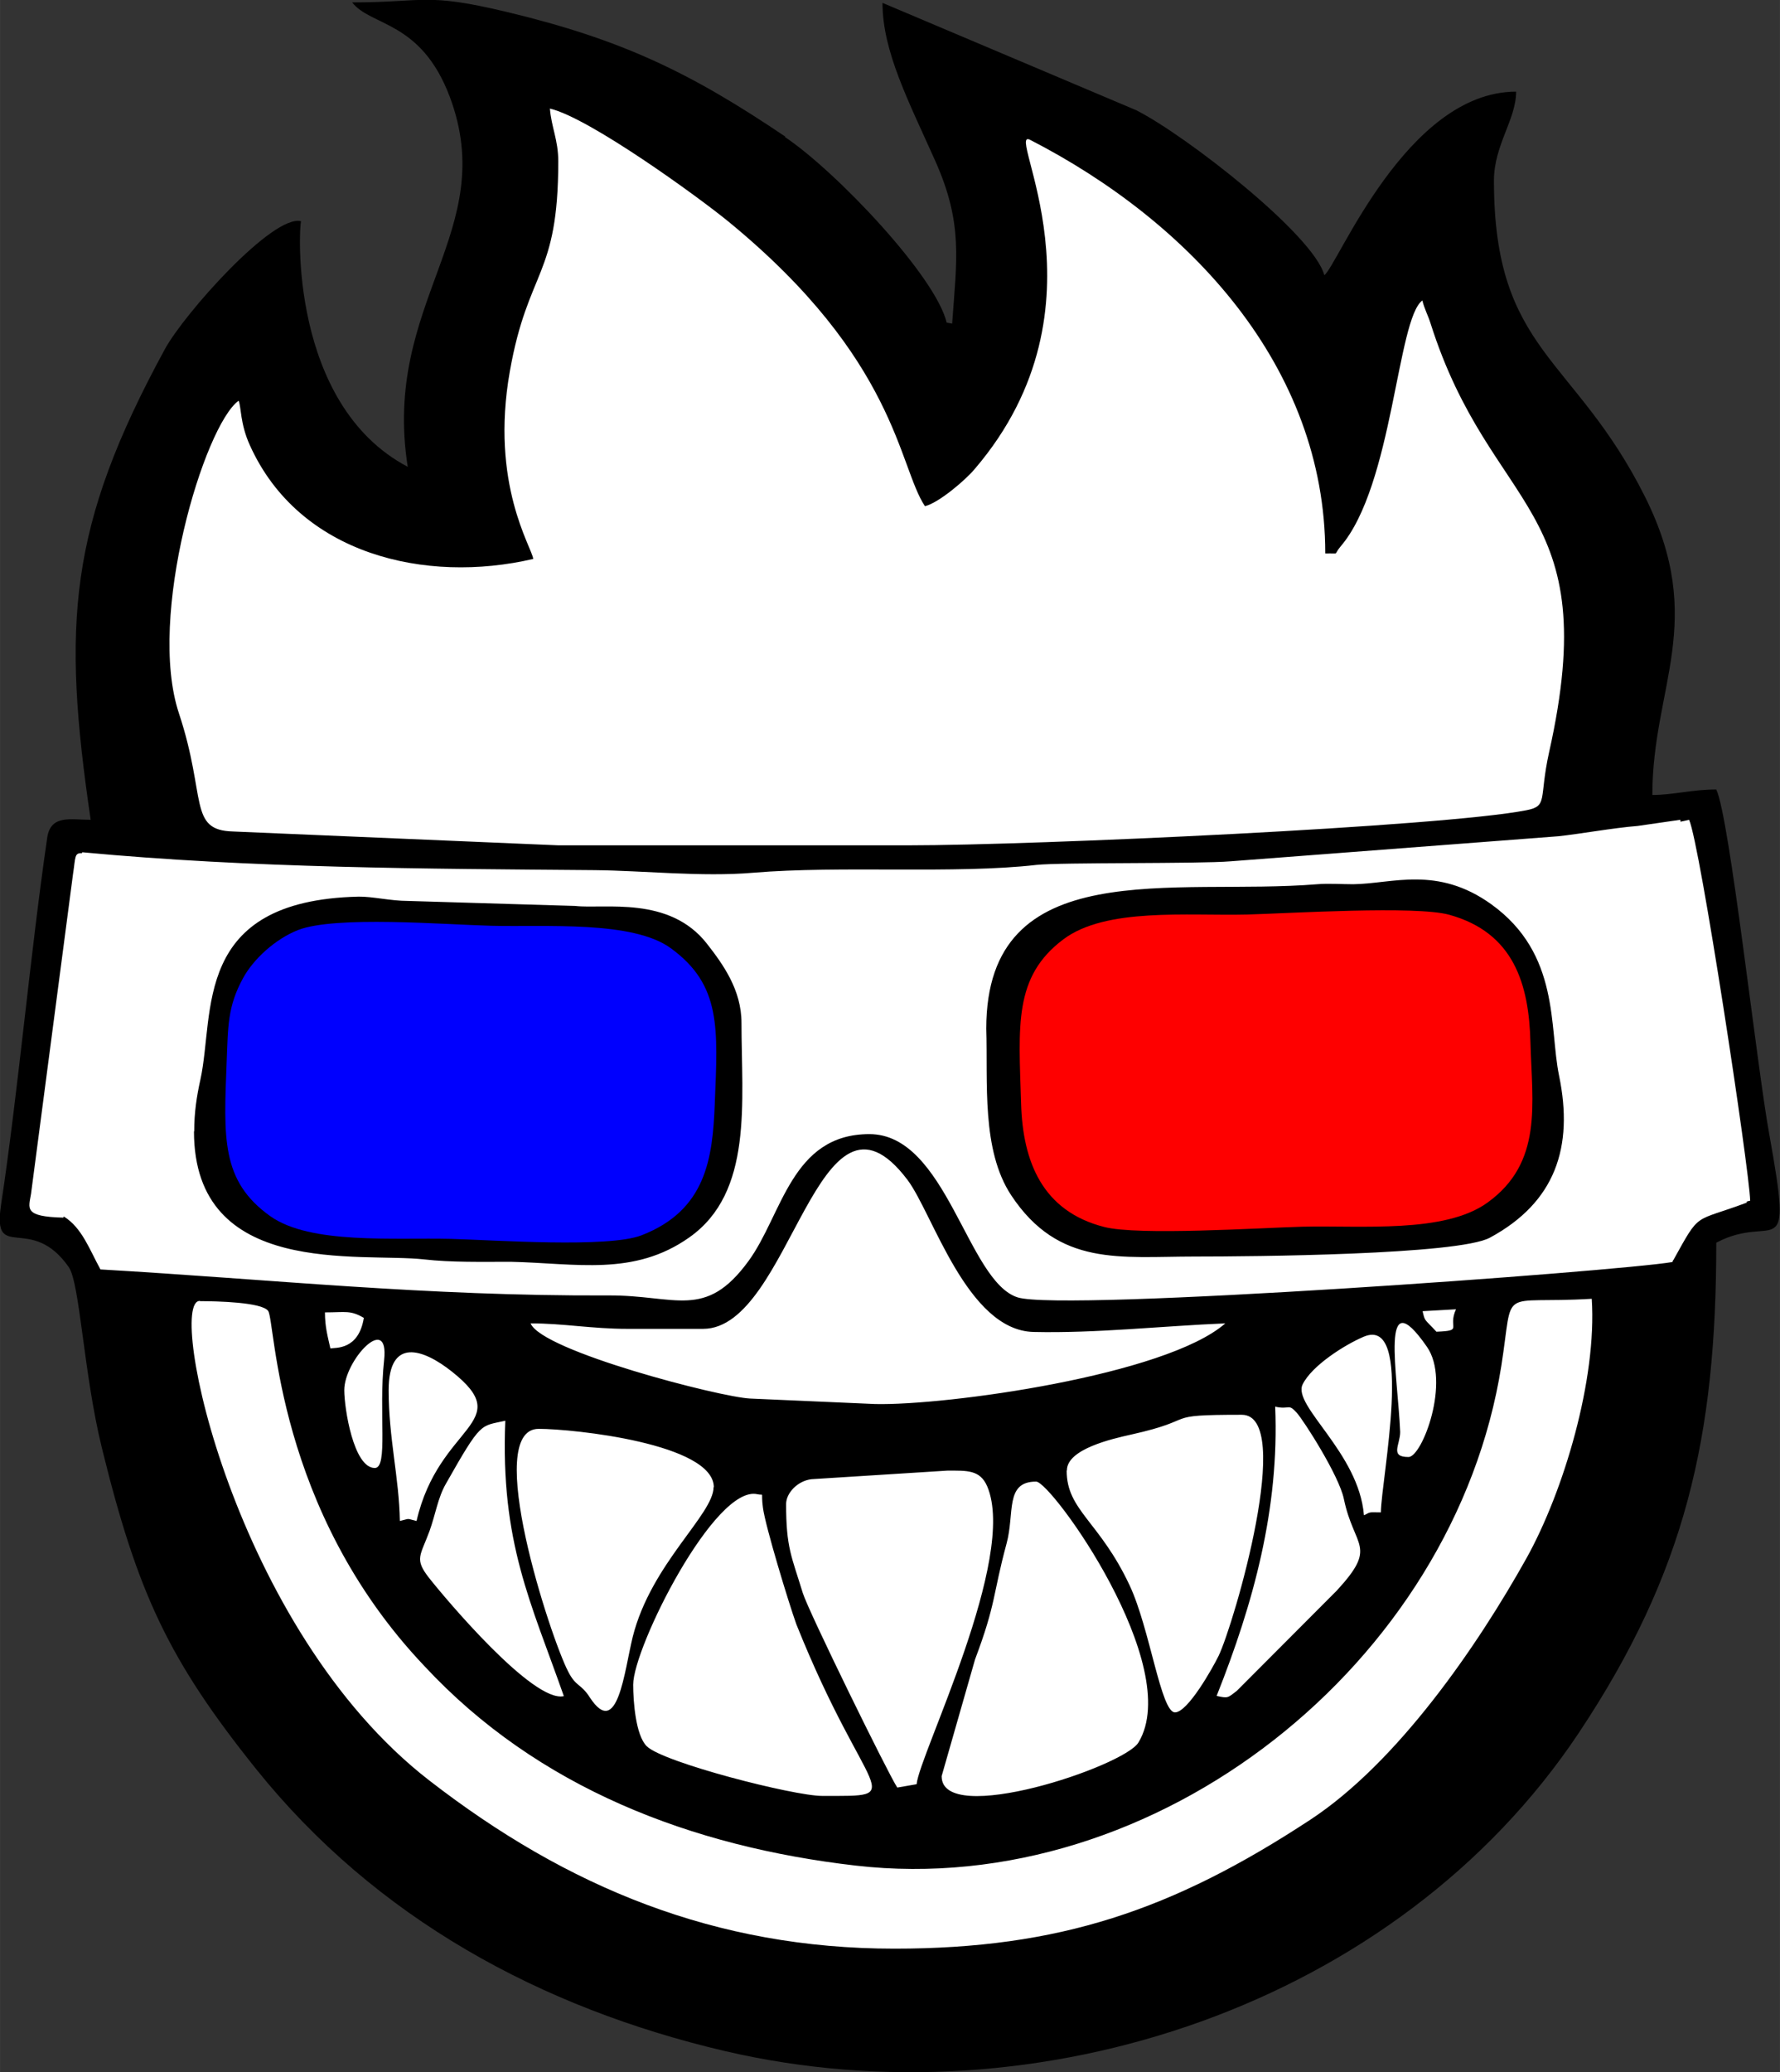 <?xml version="1.0" encoding="UTF-8"?>
<!DOCTYPE svg PUBLIC "-//W3C//DTD SVG 1.1//EN" "http://www.w3.org/Graphics/SVG/1.1/DTD/svg11.dtd">
<!-- Creator: CorelDRAW -->
<svg xmlns="http://www.w3.org/2000/svg" xml:space="preserve" width="38.576mm" height="44.888mm" version="1.1" style="shape-rendering:geometricPrecision; text-rendering:geometricPrecision; image-rendering:optimizeQuality; fill-rule:evenodd; clip-rule:evenodd"
viewBox="0 0 74.61 86.82"
 xmlns:xlink="http://www.w3.org/1999/xlink"
 xmlns:xodm="http://www.corel.com/coreldraw/odm/2003">
 <rect x="0" y="0" width="74.61" height="86.82" fill="#333333" stroke="none"/>
 <defs>
  <style type="text/css">
   <![CDATA[
    .fil0 {fill:black}
    .fil3 {fill:#0000FE}
    .fil2 {fill:#FE0000}
    .fil1 {fill:white}
   ]]>
  </style>
 </defs>
 <g id="Camada_x0020_1">
  <g id="Pisca.cdr">
   <path class="fil0" d="M32.91 5.72c-4,-2.7 -6.87,-4.07 -11.67,-5.22 -3.43,-0.82 -3.42,-0.4 -6.48,-0.4 0.78,1.01 2.88,0.75 4.09,3.95 2.12,5.65 -2.85,8.6 -1.76,15.51 -4.99,-2.63 -4.56,-10.13 -4.47,-10.29 -1.18,-0.31 -4.91,3.89 -5.71,5.36 -4.04,7.42 -4.32,11.51 -3.11,19.72 -0.83,0 -1.67,-0.23 -1.82,0.74 -0.72,4.93 -1.21,10.57 -1.94,15.42 -0.36,2.43 1.25,0.31 2.84,2.58 0.47,0.67 0.62,4.45 1.39,7.58 1.49,6.06 2.78,8.86 6.47,13.46 5.01,6.24 11.92,10 19.64,11.81 13.14,3.07 28.2,-1.94 35.79,-13.32 4.49,-6.74 5.77,-12.42 5.77,-20.55 2.45,-1.3 3.25,1.17 2.22,-4.55 -0.53,-2.9 -1.66,-13.27 -2.22,-14.44 -1.02,0 -1.8,0.23 -2.68,0.23 0,-4.55 2.31,-7.26 -0.31,-12.5 -2.96,-5.91 -6.33,-6.05 -6.33,-13.24 0,-1.49 0.93,-2.56 0.93,-3.73 -4.61,0 -7.5,7.33 -8.04,7.69 -0.45,-1.69 -5.79,-5.85 -7.88,-6.91l-10.64 -4.5c0,2.04 1.1,4.13 2.22,6.64 1.16,2.61 0.89,4.12 0.7,6.8l-0.23 -0.04c-0.45,-1.93 -4.62,-6.33 -6.78,-7.78z"/>
   <path class="fil1" d="M8.37 54.51c-1.39,0 1.43,13.75 9.62,20.09 5.78,4.48 12,7.05 19.5,7.05 6.89,0 11.66,-1.61 17.43,-5.4 3.67,-2.41 7.01,-7.28 9.07,-10.97 1.56,-2.81 2.95,-7.48 2.73,-10.86 -3.97,0.24 -3.25,-0.62 -3.79,2.81 -1.97,12.45 -14.45,22.39 -27.06,20.94 -6.87,-0.79 -13.33,-3.25 -18.08,-8.36 -6.25,-6.58 -6.24,-14.43 -6.55,-14.88 -0.26,-0.37 -2.18,-0.41 -2.85,-0.41zm60.26 -19.9l1.8 -0.26 0.01 0.08c0.11,-0.02 0.23,-0.05 0.36,-0.08 0.45,0.95 2.53,14.66 2.56,15.96 -0.05,0.01 -0.1,0.02 -0.15,0.04l0.01 0.04c-2.27,0.85 -1.93,0.34 -3.08,2.41 -0.01,-0.02 -0.02,0.05 -0.04,0.08 -2.27,0.39 -25.56,2.09 -27.45,1.48 -2.11,-0.68 -2.97,-6.84 -6.21,-6.84 -3.27,0 -3.65,3.38 -5.06,5.31 -1.82,2.5 -3.05,1.43 -5.89,1.45 -7.71,0.03 -14.03,-0.67 -21.28,-1.09 -0.45,-0.81 -0.77,-1.75 -1.54,-2.22l-0.01 0.05c-1.68,-0.04 -1.46,-0.38 -1.36,-1l1.76 -13.4c0.11,-0.71 0.05,-0.89 0.38,-0.87l0 -0.04c7.13,0.67 14.32,0.69 21.48,0.75 2.06,0.02 4.49,0.29 6.63,0.11 3.7,-0.31 8.48,0.06 11.9,-0.33 1.01,-0.11 6.81,-0.04 8.13,-0.15l13.74 -1.05c0.86,-0.09 2.37,-0.36 3.31,-0.43zm-60.49 12.8c0,-0.8 0.1,-1.45 0.26,-2.18 0.61,-2.77 -0.37,-7.5 6.63,-7.66 0.57,-0.01 1.35,0.18 2.07,0.18l7.01 0.21c1.22,0.14 3.94,-0.44 5.52,1.58 0.68,0.87 1.45,1.94 1.45,3.32 0,3.3 0.5,7.1 -2.19,8.99 -2.32,1.64 -4.74,1.08 -7.48,1.02 -1.22,0 -2.5,0.03 -3.63,-0.1 -2.68,-0.3 -9.65,0.8 -9.65,-5.37zm33.2 -4.31c0,-7.38 7.89,-5.56 13.87,-6.05 0.47,-0.04 1.03,0 1.51,-0 1.64,-0.02 3.52,-0.79 5.79,0.84 2.89,2.08 2.42,5.15 2.84,7.18 0.62,3 -0.16,5.31 -2.9,6.79 -1.33,0.72 -9.94,0.79 -12.37,0.79 -3.11,-0 -5.7,0.44 -7.69,-2.56 -1.26,-1.9 -0.98,-4.74 -1.05,-6.99zm-17.94 -36.34c0,4.87 -1.27,4.5 -2.03,8.8 -0.84,4.74 0.94,7.39 0.98,7.86 -4.5,1.05 -9.81,-0.17 -11.88,-4.77 -0.41,-0.9 -0.36,-1.64 -0.47,-1.86 -1.44,1.05 -3.85,9.04 -2.5,13.1 1.17,3.53 0.38,4.9 2.27,4.95l13.63 0.58 14.68 0c5.27,0 22.39,-0.78 25.9,-1.47 0.92,-0.18 0.52,-0.47 0.95,-2.42 2.34,-10.43 -2.42,-9.95 -4.97,-17.99 -0.1,-0.32 -0.26,-0.61 -0.34,-0.95 -1.06,0.77 -1.23,7.75 -3.43,10.31 -0.33,0.39 0.01,0.27 -0.64,0.29 0,-7.85 -5.71,-13.91 -12.37,-17.33 -1.11,-0.57 3.56,6.94 -2.34,13.81 -0.38,0.45 -1.49,1.4 -2.07,1.54 -1.12,-1.68 -1.18,-6.14 -8.23,-11.92 -1.27,-1.04 -5.85,-4.36 -7.49,-4.74 0.06,0.78 0.35,1.31 0.35,2.21zm6.06 48.92l-3.15 0c-1.5,0 -2.69,-0.23 -4.07,-0.23 0.47,1.16 7.94,3.09 9.2,3.15l5.24 0.23c2.97,0.07 12.19,-1.2 14.68,-3.38 -2.65,0.11 -5.4,0.42 -8.04,0.36 -2.78,-0.07 -4.22,-4.96 -5.28,-6.37 -3.77,-4.99 -4.86,6.24 -8.57,6.24zm30.17 -0.74c0.1,0.44 0.07,0.31 0.58,0.86 1.16,-0.05 0.45,-0.14 0.82,-0.94l-1.4 0.08zm-45.78 1.56c0.21,-0.04 1.18,0.08 1.4,-1.28 -0.57,-0.33 -0.75,-0.23 -1.63,-0.23 -0,0.62 0.12,1.02 0.23,1.52zm0.58 1.75c0,0.76 0.39,3.26 1.28,3.26 0.57,0 0.15,-2.32 0.39,-4.52 0.22,-2.01 -1.67,0 -1.67,1.26zm44.26 1.75c0,0.54 -0.45,1.05 0.35,1.05 0.57,0 1.78,-3.17 0.77,-4.62 -2,-2.88 -1.22,1.16 -1.12,3.57zm-42.4 -1.75c0,2.01 0.44,3.67 0.47,5.48 0.46,-0.11 0.24,-0.11 0.7,0 0.94,-4.08 4.23,-4.08 1.48,-6.26 -1.21,-0.96 -2.65,-1.45 -2.65,0.78zm40.89 5.24c0.29,-0.16 0.22,-0.12 0.7,-0.12 0.02,-1.41 1.42,-8.27 -0.72,-7.36 -0.82,0.35 -2.18,1.22 -2.56,2 -0.43,0.9 2.35,2.85 2.57,5.47zm-33.55 7.57c-1.37,-3.91 -2.66,-6.42 -2.45,-11.53 -1.05,0.24 -0.99,-0.01 -2.49,2.64 -0.34,0.59 -0.43,1.27 -0.69,1.99 -0.38,1.03 -0.64,1.16 -0.02,1.95 0.7,0.89 4.37,5.25 5.65,4.96zm27.37 0c0.48,0.11 0.46,0.08 0.84,-0.21l4.19 -4.2c1.74,-1.89 0.73,-1.77 0.3,-3.84 -0.2,-0.98 -1.69,-3.3 -1.98,-3.62 -0.36,-0.4 -0.29,-0.11 -0.9,-0.25 0.18,4.29 -0.92,8.26 -2.45,12.11zm-21.08 -8.74c0,-1.83 -5.89,-2.45 -7.34,-2.45 -2.37,0 0.5,8.77 1.24,10.18 0.33,0.64 0.53,0.49 0.9,1.07 1.17,1.79 1.45,-1.11 1.8,-2.53 0.77,-3.07 3.39,-5.13 3.39,-6.28zm14.79 -0.7c0,1.67 1.38,2.12 2.64,4.81 0.85,1.81 1.31,5.32 1.9,5.32 0.54,0 1.59,-1.88 1.83,-2.37 0.65,-1.36 3.2,-10.1 0.97,-10.1 -3.49,0 -1.67,0.17 -4.64,0.83 -0.76,0.17 -2.69,0.6 -2.69,1.5zm-5.24 12.81c0,2.13 7.65,-0.41 8.25,-1.42 1.93,-3.19 -3.65,-10.93 -4.29,-10.93 -1.32,0 -0.89,1.32 -1.24,2.6 -0.58,2.14 -0.43,2.49 -1.32,4.85l-1.4 4.89zm-12.93 -3.84c0,0.68 0.1,2.12 0.57,2.58 0.69,0.68 6.16,2.08 7.35,2.08 3.73,0 1.89,0.22 -1.08,-7.19 -0.32,-0.89 -1.3,-4.11 -1.4,-4.88 -0.1,-0.73 0.08,-0.5 -0.23,-0.57 -1.78,-0.42 -5.21,6.42 -5.21,7.98zm6.41 -7.57c0,1.84 0.23,2.19 0.7,3.73 0.24,0.77 3.58,7.58 3.96,8.15l0.81 -0.14c0.12,-1.26 4.24,-9.48 2.96,-12.48 -0.3,-0.7 -0.85,-0.66 -1.67,-0.66l-5.7 0.36c-0.58,0.07 -1.06,0.58 -1.06,1.04z"/>
   <g>
    <path class="fil2" d="M42.8 46.24c0.07,2.45 0.9,4.51 3.48,5.17 1.43,0.37 6.51,0.04 8.31,-0.01 2.5,-0.06 5.96,0.29 7.76,-1.01 2.33,-1.68 1.87,-4.13 1.8,-6.71 -0.06,-2.45 -0.7,-4.6 -3.4,-5.35 -1.41,-0.39 -6.67,-0.06 -8.49,-0.01 -2.49,0.06 -5.91,-0.3 -7.69,1.04 -2.09,1.57 -1.87,3.61 -1.77,6.88z"/>
    <path class="fil3" d="M29.96 46.24c0.13,-3.17 0.27,-4.96 -1.83,-6.5 -1.6,-1.18 -5.27,-0.89 -7.55,-0.95 -1.97,-0.05 -6.53,-0.43 -8.09,0.18 -0.96,0.38 -1.87,1.22 -2.3,2.01 -0.66,1.2 -0.63,2.05 -0.69,3.52 -0.12,3.16 -0.25,4.98 1.83,6.46 1.68,1.19 5.18,0.89 7.58,0.95 1.83,0.05 6.58,0.39 7.98,-0.15 2.71,-1.05 2.98,-3.23 3.07,-5.5z"/>
   </g>
  </g>
 </g>
</svg>
